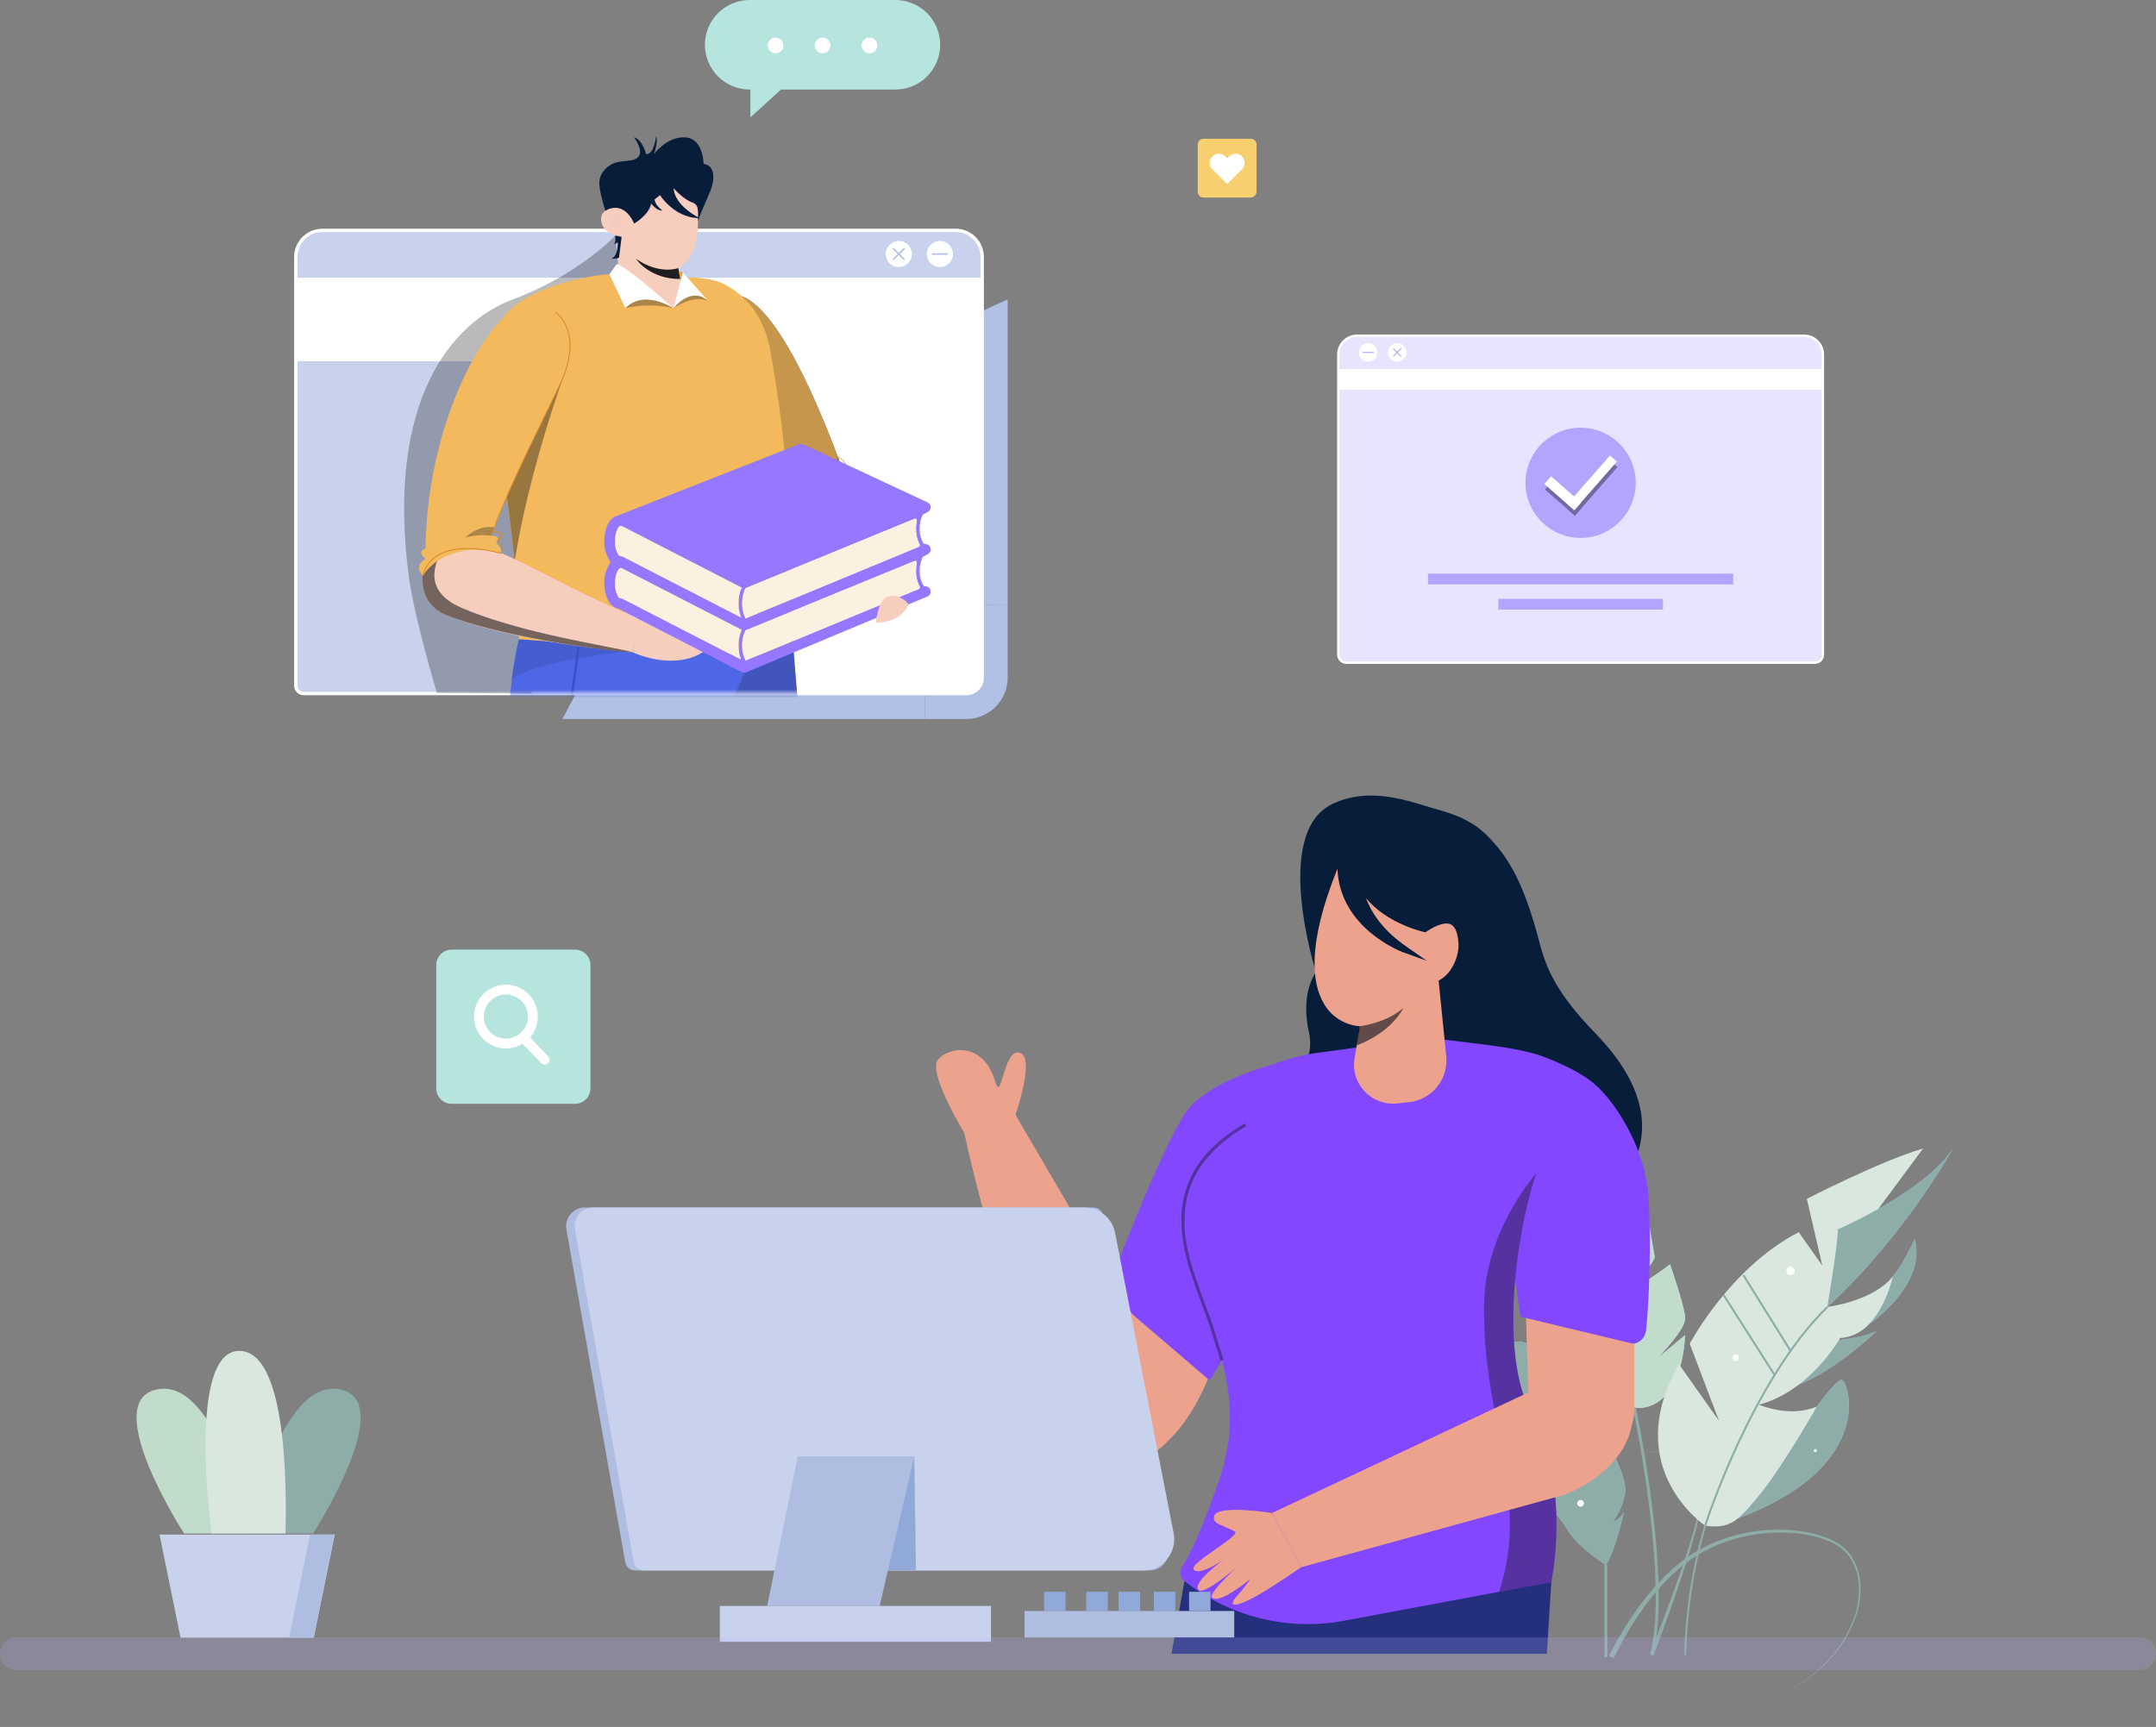 <svg width="508" height="407" viewBox="0 0 508 407" fill="none" xmlns="http://www.w3.org/2000/svg">
<rect x="0" y="0" width="508" height="407" fill="#808080" stroke="none"/>
<path d="M365.521 372.85L364.471 389.748H276.035L279.347 371.148L365.521 372.85Z" fill="#24307D"/>
<path d="M390.663 319.96L397.076 314.621C395.837 333.915 385.102 331.76 385.102 331.76C381.158 311.98 368.999 292.815 365.272 286.946C361.544 281.077 351.094 269.466 343.213 261.875C335.331 254.283 331.955 247.482 331.955 247.482C336.726 252.339 348.86 255.098 348.86 255.098C348.86 257.277 351.039 265.146 351.039 265.146C351.039 262.134 352.711 256.438 352.711 256.438C355.81 256.857 359.303 258.931 359.303 258.931L356.956 272.17L363.159 260.999C370.189 263.48 381.217 269.547 380.669 274.651C380.139 279.589 372.485 288.742 372.01 289.31L386.601 277.41L389.909 296.296C388.255 300.845 378.738 305.184 378.738 305.184C383.562 305.937 393.488 297.948 393.488 297.948C393.488 297.948 397.074 308.15 397.074 310.767C397.076 313.315 391.039 319.573 390.663 319.96Z" fill="#ABD2F4"/>
<path d="M390.663 319.96L397.076 314.621C395.837 333.915 385.102 331.76 385.102 331.76C381.158 311.98 368.999 292.815 365.272 286.946C361.544 281.077 351.094 269.466 343.213 261.875C335.331 254.283 331.955 247.482 331.955 247.482C336.726 252.339 348.86 255.098 348.86 255.098C348.86 257.277 351.039 265.146 351.039 265.146C351.039 262.134 352.711 256.438 352.711 256.438C355.81 256.857 359.303 258.931 359.303 258.931L356.956 272.17L363.159 260.999C370.189 263.48 381.217 269.547 380.669 274.651C380.139 279.589 372.485 288.742 372.01 289.31L386.601 277.41L389.909 296.296C388.255 300.845 378.738 305.184 378.738 305.184C383.562 305.937 393.488 297.948 393.488 297.948C393.488 297.948 397.074 308.15 397.074 310.767C397.076 313.315 391.039 319.573 390.663 319.96Z" fill="#C2DCCC"/>
<path d="M385.102 331.762C378.683 332.195 374.893 320.307 373.889 316.79C372.884 313.272 370.291 309.006 364.933 304.489C359.576 299.971 355.225 292.434 355.225 292.434C359.829 295.613 366.019 294.36 366.019 294.36C354.385 288.67 353.466 282.306 353.466 282.306C346.27 278.375 338.233 260.291 338.233 260.291C334.296 255.858 331.957 247.484 331.957 247.484C331.957 247.484 335.339 254.286 343.214 261.877C351.089 269.468 361.551 281.072 365.273 286.948C368.995 292.824 381.158 311.982 385.102 331.762Z" fill="#ABD2F4"/>
<path d="M385.102 331.762C378.683 332.195 374.893 320.307 373.889 316.79C372.884 313.272 370.291 309.006 364.933 304.489C359.576 299.971 355.225 292.434 355.225 292.434C359.829 295.613 366.019 294.36 366.019 294.36C354.385 288.67 353.466 282.306 353.466 282.306C346.27 278.375 338.233 260.291 338.233 260.291C334.296 255.858 331.957 247.484 331.957 247.484C331.957 247.484 335.339 254.286 343.214 261.877C351.089 269.468 361.551 281.072 365.273 286.948C368.995 292.824 381.158 311.982 385.102 331.762Z" fill="#8EACA8"/>
<path d="M365.273 286.945L375.599 267.447" stroke="#8EACA8" stroke-width="0.473" stroke-miterlimit="10"/>
<path d="M362.578 283.248L372.19 265.098" stroke="#8EACA8" stroke-width="0.473" stroke-miterlimit="10"/>
<path d="M379.116 390.303C381.214 386.019 383.703 381.938 386.553 378.112C387.976 376.199 389.504 374.368 391.131 372.625C392.769 370.885 394.547 369.281 396.447 367.829C398.349 366.373 400.404 365.127 402.575 364.113C403.673 363.643 404.755 363.129 405.895 362.766C406.461 362.579 407.013 362.345 407.59 362.197L409.315 361.718C413.949 360.544 418.758 360.217 423.509 360.751C425.884 361.018 428.216 361.585 430.449 362.439L431.281 362.775L432.083 363.186C432.344 363.331 432.625 363.447 432.875 363.616L433.628 364.119C434.621 364.814 435.48 365.682 436.165 366.681C437.493 368.699 438.251 371.038 438.359 373.451C438.479 375.839 438.166 378.228 437.434 380.504C435.935 385.031 433.33 389.114 429.856 392.382C426.413 395.641 422.449 398.301 418.129 400.255C422.419 398.259 426.347 395.561 429.749 392.272C433.159 388.995 435.699 384.919 437.139 380.414C437.834 378.171 438.117 375.821 437.973 373.478C437.845 371.143 437.09 368.886 435.786 366.946C435.122 366 434.293 365.181 433.339 364.529L432.613 364.055C432.373 363.895 432.099 363.786 431.844 363.648L431.062 363.257L430.247 362.94C428.052 362.128 425.763 361.598 423.435 361.362C418.763 360.888 414.045 361.261 409.505 362.463L407.82 362.95C407.255 363.101 406.717 363.337 406.164 363.526C405.053 363.893 404.002 364.408 402.933 364.878C400.829 365.887 398.839 367.122 397.001 368.56C395.159 369.999 393.438 371.587 391.854 373.306C390.274 375.036 388.791 376.854 387.414 378.75C384.653 382.54 382.249 386.577 380.231 390.81L379.116 390.303Z" fill="#8EACA8"/>
<path d="M388.722 389.839C390.626 385.047 392.461 380.225 394.226 375.374C395.979 370.523 397.681 365.647 399.085 360.69C399.419 359.448 399.766 358.205 400.011 356.946C400.295 355.697 400.458 354.423 400.497 353.142C400.659 350.577 400.091 348.017 398.859 345.761C398.214 344.655 397.307 343.724 396.218 343.051C395.109 342.4 393.862 342.025 392.579 341.956C389.992 341.904 387.43 342.465 385.102 343.593C387.423 342.426 389.988 341.825 392.586 341.84C393.893 341.892 395.169 342.256 396.306 342.901C397.434 343.575 398.378 344.515 399.057 345.639C400.35 347.924 400.97 350.528 400.844 353.15C400.824 354.452 400.678 355.75 400.408 357.024C400.18 358.304 399.849 359.555 399.531 360.81C398.193 365.811 396.563 370.72 394.88 375.604C393.197 380.489 391.421 385.342 389.584 390.176L388.722 389.839Z" fill="#8EACA8"/>
<path d="M385.102 331.764C385.102 331.764 393.71 372.276 389.153 390.009" stroke="#8EACA8" stroke-width="0.702" stroke-miterlimit="10"/>
<path d="M378.377 390.555V368.789" stroke="#8EACA8" stroke-width="0.702" stroke-miterlimit="10"/>
<path d="M331.955 312.879C331.955 312.879 348.715 317.545 356.417 316.345C364.118 315.146 362.241 323.842 362.241 323.842C362.241 323.842 375.5 329.257 375.5 334.555C375.5 339.853 371.53 344.8 371.53 344.8C371.53 344.8 374.665 344.172 378.078 338.53C378.078 338.53 383.554 347.959 382.902 351.874C382.478 354.286 381.515 356.571 380.085 358.56C381.169 358.184 382.075 357.42 382.628 356.415C382.628 356.415 380.287 366.443 378.376 368.79C378.376 368.79 371.72 364.7 369.226 360.337C366.731 355.975 355.999 345.764 351.558 337.619C347.118 329.475 336.292 315.288 331.955 312.879Z" fill="#ABD2F4"/>
<path d="M331.955 312.879C331.955 312.879 348.715 317.545 356.417 316.345C364.118 315.146 362.241 323.842 362.241 323.842C362.241 323.842 375.5 329.257 375.5 334.555C375.5 339.853 371.53 344.8 371.53 344.8C371.53 344.8 374.665 344.172 378.078 338.53C378.078 338.53 383.554 347.959 382.902 351.874C382.478 354.286 381.515 356.571 380.085 358.56C381.169 358.184 382.075 357.42 382.628 356.415C382.628 356.415 380.287 366.443 378.376 368.79C378.376 368.79 371.72 364.7 369.226 360.337C366.731 355.975 355.999 345.764 351.558 337.619C347.118 329.475 336.292 315.288 331.955 312.879Z" fill="#8EACA8"/>
<path d="M423.867 326.292C423.867 326.292 427.494 321.645 428.137 316.371C428.137 316.371 438.814 315.6 442.159 313.67C442.159 313.67 432.975 322.706 423.867 326.292Z" fill="#ABD2F4"/>
<path d="M423.867 326.292C423.867 326.292 427.494 321.645 428.137 316.371C428.137 316.371 438.814 315.6 442.159 313.67C442.159 313.67 432.975 322.706 423.867 326.292Z" fill="#8EACA8"/>
<path d="M440.372 312.091C444.606 307.783 446.044 300.74 446.044 300.74C448 298.704 451.161 292.057 451.161 292.057C453.914 302.682 441.102 311.597 440.372 312.091Z" fill="#ABD2F4"/>
<path d="M440.372 312.092C440.363 312.101 440.353 312.11 440.341 312.117" stroke="#7F51A8" stroke-width="0.189" stroke-miterlimit="10"/>
<path d="M401.779 359.572C398.889 369.468 397.308 379.7 397.075 390.007" stroke="#8EACA8" stroke-width="0.473" stroke-miterlimit="10"/>
<path d="M446.044 300.741C446.044 300.741 444.606 307.782 440.372 312.092C438.612 314.004 436.185 315.168 433.592 315.344C433.592 315.344 426.563 327.861 414.441 331.052C414.441 331.052 421.767 334.247 428.155 331.453C428.155 331.453 420.434 345.038 415.107 351.697C412.855 354.512 411.201 356.499 409.583 357.796C407.374 359.567 405.238 360.048 401.782 359.573C401.782 359.573 381.6 346.093 395.585 321.492L405.038 334.856L398.14 316.699C398.14 316.699 407.528 298.825 423.815 290.394L429.37 298.251L425.729 282.54C425.729 282.54 442.788 273.726 453.133 270.658L442.597 284.866C442.597 284.866 432.109 303.984 430.578 308.009C430.581 308.009 441.446 306.685 446.044 300.741Z" fill="#D9E7DE"/>
<path d="M409.58 357.796C411.197 356.5 412.852 354.512 415.104 351.698C420.431 345.038 428.151 331.453 428.151 331.453C428.151 331.453 432.274 325.547 433.836 325.202C435.398 324.856 442.862 345.322 409.58 357.796Z" fill="#ABD2F4"/>
<path d="M401.779 359.572C401.779 359.572 412.593 325.587 430.581 308.008" stroke="#8EACA8" stroke-width="0.473" stroke-miterlimit="10"/>
<path d="M418.132 324.061L406.116 305.186" stroke="#8EACA8" stroke-width="0.473" stroke-miterlimit="10"/>
<path d="M421.891 318.37L410.793 300.521" stroke="#8EACA8" stroke-width="0.473" stroke-miterlimit="10"/>
<path d="M430.581 308.008C430.581 308.008 433.254 292.057 433.013 289.741C433.013 289.741 453.353 281.035 460.169 270.658C460.169 270.658 448.719 291.413 430.581 308.008Z" fill="#ABD2F4"/>
<path d="M440.372 312.091C444.606 307.783 446.044 300.74 446.044 300.74C448 298.704 451.161 292.057 451.161 292.057C453.914 302.682 441.102 311.597 440.372 312.091Z" fill="#8EACA8"/>
<path d="M409.58 357.796C411.197 356.5 412.852 354.512 415.104 351.698C420.431 345.038 428.151 331.453 428.151 331.453C428.151 331.453 432.274 325.547 433.836 325.202C435.398 324.856 442.862 345.322 409.58 357.796Z" fill="#8EACA8"/>
<path d="M430.581 308.008C430.581 308.008 433.254 292.057 433.013 289.741C433.013 289.741 453.353 281.035 460.169 270.658C460.169 270.658 448.719 291.413 430.581 308.008Z" fill="#8EACA8"/>
<path d="M363.459 274.205C364.309 274.205 364.998 273.516 364.998 272.666C364.998 271.816 364.309 271.127 363.459 271.127C362.608 271.127 361.919 271.816 361.919 272.666C361.919 273.516 362.608 274.205 363.459 274.205Z" fill="white"/>
<path d="M378.377 293.293C379.057 293.293 379.609 292.742 379.609 292.062C379.609 291.381 379.057 290.83 378.377 290.83C377.697 290.83 377.146 291.381 377.146 292.062C377.146 292.742 377.697 293.293 378.377 293.293Z" fill="white"/>
<path d="M421.891 300.523C422.435 300.523 422.876 300.082 422.876 299.538C422.876 298.994 422.435 298.553 421.891 298.553C421.347 298.553 420.906 298.994 420.906 299.538C420.906 300.082 421.347 300.523 421.891 300.523Z" fill="white"/>
<path d="M369.451 338.138C369.995 338.138 370.436 337.697 370.436 337.153C370.436 336.609 369.995 336.168 369.451 336.168C368.907 336.168 368.466 336.609 368.466 337.153C368.466 337.697 368.907 338.138 369.451 338.138Z" fill="white"/>
<path d="M372.425 355.076C372.86 355.076 373.213 354.723 373.213 354.288C373.213 353.853 372.86 353.5 372.425 353.5C371.99 353.5 371.637 353.853 371.637 354.288C371.637 354.723 371.99 355.076 372.425 355.076Z" fill="white"/>
<path d="M408.945 320.772C409.38 320.772 409.733 320.419 409.733 319.983C409.733 319.548 409.38 319.195 408.945 319.195C408.51 319.195 408.157 319.548 408.157 319.983C408.157 320.419 408.51 320.772 408.945 320.772Z" fill="white"/>
<path d="M427.734 342.229C427.929 342.229 428.088 342.07 428.088 341.874C428.088 341.678 427.929 341.52 427.734 341.52C427.538 341.52 427.379 341.678 427.379 341.874C427.379 342.07 427.538 342.229 427.734 342.229Z" fill="white"/>
<path d="M239.262 262.755C239.262 262.755 244.198 248.674 240.068 248.066C236.311 247.513 236.033 260.084 234.498 254.924C231.633 245.297 223.495 246.74 221.003 249.728C218.497 252.732 227.232 267.038 227.232 267.038L239.262 262.755Z" fill="#EDA28E"/>
<path d="M375.766 243.373C366.859 234.184 364.35 228.308 362.793 222.327C359.029 207.893 355.385 201.957 350.419 196.938C346.536 193.012 341.879 191.683 338.089 190.605C332.157 188.917 322.893 185.148 313.85 189.529C299.631 196.419 310.078 229.12 310.078 229.12C310.078 229.12 306.31 233.806 308.399 243.202C310.489 252.598 301.208 255.743 301.208 255.743C280.166 268.72 305.823 288.385 305.823 288.385C350.675 311.394 376.023 285.035 376.023 285.035C396.603 267.835 383.016 250.852 375.766 243.373Z" fill="#081D39"/>
<path d="M259.662 314.305L263.007 306.475L289.144 311.719C288 316.265 286.495 320.712 284.646 325.018C281.945 331.268 278.009 338.067 272.781 341.403L259.662 314.305Z" fill="#EDA28E"/>
<path d="M302.815 249.883L325.167 278.983L290.24 316.878L284.98 325.302L262.703 306.212C262.154 305.742 261.76 305.117 261.573 304.419C261.386 303.721 261.414 302.982 261.654 302.301C264.616 293.928 275.694 266.287 280.221 261.087C284.623 256.029 293.479 252.771 298.156 251.38L302.815 249.883Z" fill="#8247FF"/>
<path d="M227.177 266.916L239.208 262.633L270.184 315.601C281.048 332.128 275.617 339.155 275.617 339.155C265.804 350.2 253.66 341.701 253.66 341.701C246.936 336.752 233.851 297.316 227.177 266.916Z" fill="#EDA28E"/>
<path d="M365.518 372.844L353.234 375.141L316.69 381.964C310.092 383.197 303.305 382.99 296.794 381.357C290.284 379.723 284.203 376.702 278.969 372.5C278.694 372.283 278.473 372.007 278.32 371.693C278.168 371.378 278.088 371.034 278.088 370.684C278.086 370.238 278.215 369.801 278.461 369.429C279.983 367.082 282.894 361.525 287.247 348.828C292.12 334.648 289.13 323.032 285.298 312.137C284.296 309.306 283.241 306.515 282.253 303.752C281.719 302.256 281.198 300.774 280.731 299.278C275.978 284.418 279.542 273.229 293.482 265.084C307.409 256.939 302.815 249.889 302.815 249.889C302.815 249.889 303.416 249.663 304.551 249.342C306.151 248.898 307.773 248.541 309.412 248.274L318.905 246.965L340.375 245.029C349.031 246.134 356.803 246.776 362.806 248.714C362.806 248.714 366.117 266.419 362.553 275.018C362.366 275.458 362.179 275.966 361.979 276.54C361.979 276.544 361.977 276.547 361.975 276.55C361.972 276.552 361.969 276.554 361.965 276.554C361.631 277.515 361.285 278.65 360.91 279.931C359.613 284.613 358.61 289.371 357.906 294.178C355.916 307.277 355.503 323.486 361.07 333.714C361.983 335.395 362.772 337.139 363.434 338.934C369.364 354.846 365.518 372.844 365.518 372.844Z" fill="#8247FF"/>
<g style="mix-blend-mode:overlay" opacity="0.4">
<path d="M287.583 320.684L284.946 312.241C284.405 310.708 283.843 309.177 283.285 307.656C282.82 306.389 282.357 305.129 281.909 303.87C281.316 302.215 280.816 300.747 280.38 299.382C275.411 283.823 279.514 272.826 293.295 264.771L293.662 265.399C280.226 273.253 276.225 283.979 281.072 299.16C281.507 300.518 282.004 301.978 282.593 303.625C283.042 304.882 283.506 306.14 283.969 307.407C284.528 308.931 285.09 310.465 285.636 312.014L288.278 320.469L287.583 320.684Z" fill="#111111"/>
</g>
<path d="M362.806 248.713C362.806 248.713 371.589 251.684 376.185 255.904C381.009 260.331 386.606 269.683 388.03 278.66C389.162 285.793 388.799 304.873 387.85 313.556C387.794 314.064 387.63 314.555 387.368 314.995C387.107 315.435 386.754 315.813 386.334 316.105C385.914 316.397 385.436 316.596 384.933 316.688C384.43 316.779 383.913 316.762 383.417 316.637L358.211 310.298L354.007 278.98L362.806 248.713Z" fill="#8247FF"/>
<path d="M315.125 204.744C307.803 222.833 309.235 231.942 311.891 236.448C312.686 237.866 313.796 239.084 315.135 240.007C316.473 240.93 318.006 241.535 319.614 241.774L320.4 241.839L320.334 242.622L319.167 249.309C318.921 250.716 319.006 252.161 319.415 253.529C319.823 254.898 320.544 256.153 321.521 257.195C322.497 258.237 323.703 259.038 325.042 259.534C326.381 260.03 327.817 260.209 329.237 260.055L331.986 259.757C334.583 259.475 336.964 258.178 338.609 256.148C340.254 254.119 341.03 251.521 340.768 248.922L338.971 231.099L339.409 230.848C342.172 229.264 343.834 225.186 343.652 222.37C343.593 221.448 343.413 218.643 341.855 217.867C340.662 217.273 338.68 217.85 336.123 219.534L335.844 219.718L335.518 219.645C335.082 219.547 326.686 217.596 321.863 211.649C323.449 215.951 326.61 219.766 331.31 223.041L336.18 226.431L330.596 224.422C330.428 224.37 315.658 218.877 315.125 204.744Z" fill="#EDA28E"/>
<g style="mix-blend-mode:overlay" opacity="0.6">
<path d="M320.4 241.844C320.4 241.844 326.494 241.192 330.658 237.547C330.658 237.547 328.263 243.046 319.676 246.386L320.4 241.844Z" fill="#050F1B"/>
</g>
<path fill-rule="evenodd" clip-rule="evenodd" d="M299.71 356.58C299.71 356.58 286.721 354.466 286.068 357.337C285.688 359.012 287.39 359.209 290.907 360.878C292.872 361.81 279.588 368.582 281.345 370.008C283.04 371.384 288.553 367.38 288.553 367.38C288.553 367.38 280.713 373.001 282.406 374.714C283.695 376.018 291.207 369.512 291.207 369.512C291.207 369.512 284.753 375.505 285.535 376.442C287.141 378.36 294.638 372.127 294.638 372.127C293.618 373.577 292.513 374.964 291.327 376.281C288.393 379.742 293.213 378.028 298.284 374.82C303.356 371.613 306.625 369.344 306.625 369.344L299.71 356.58Z" fill="#EDA28E"/>
<g style="mix-blend-mode:overlay" opacity="0.4">
<path d="M365.518 372.846L353.234 375.142C355.444 368.376 356.221 361.223 355.515 354.139C353.339 333.978 349.601 325.806 349.667 307.915C349.732 290.423 361.43 277.151 361.964 276.551C361.63 277.512 361.284 278.647 360.91 279.928C359.613 284.61 358.609 289.369 357.905 294.175C355.916 307.274 355.502 323.483 361.07 333.711C361.982 335.392 362.772 337.137 363.433 338.931C369.363 354.847 365.518 372.846 365.518 372.846Z" fill="#111111"/>
</g>
<path d="M368.745 352.24C368.745 352.24 382.211 347.45 384.452 336.016C384.782 334.914 385.004 333.784 385.115 332.639V316.761L359.559 310.633L360.114 328.133L368.745 352.24Z" fill="#EDA28E"/>
<path d="M360.142 328.148L299.709 356.58L306.619 369.346L368.742 352.241L360.142 328.148Z" fill="#EDA28E"/>
<path d="M270.896 370.114H149.604C149.061 370.114 148.536 369.922 148.12 369.574C147.705 369.225 147.425 368.741 147.33 368.207L133.455 289.74C133.343 289.108 133.371 288.459 133.537 287.839C133.703 287.219 134.003 286.643 134.416 286.151C134.828 285.659 135.343 285.264 135.925 284.992C136.506 284.721 137.141 284.58 137.782 284.58H257.656C258.192 284.58 258.711 284.766 259.124 285.107C259.538 285.448 259.82 285.921 259.923 286.447L275.21 364.878C275.334 365.514 275.316 366.17 275.157 366.799C274.997 367.428 274.701 368.013 274.289 368.513C273.876 369.014 273.358 369.417 272.772 369.693C272.185 369.97 271.545 370.114 270.896 370.114Z" fill="#AFBDE0"/>
<path d="M267.476 370.114H151.617C151.075 370.114 150.549 369.922 150.133 369.574C149.718 369.225 149.438 368.741 149.344 368.207L135.468 289.74C135.357 289.108 135.385 288.459 135.55 287.839C135.716 287.219 136.016 286.643 136.428 286.151C136.841 285.659 137.356 285.263 137.938 284.992C138.52 284.721 139.154 284.58 139.796 284.58H255.512C257.219 284.58 258.874 285.174 260.191 286.26C261.509 287.345 262.408 288.856 262.735 290.531L276.538 361.346C276.746 362.412 276.715 363.511 276.448 364.563C276.182 365.616 275.685 366.596 274.994 367.434C274.304 368.272 273.437 368.947 272.454 369.41C271.472 369.873 270.4 370.114 269.315 370.114H267.476Z" fill="#C9D2EC"/>
<path d="M215.414 343.225H187.993L180.761 378.48H207.279L215.414 343.225Z" fill="#AFBDE0"/>
<path d="M169.611 386.918H233.494V378.481H169.611V386.918Z" fill="#C9D2EC"/>
<path d="M215.414 343.225L215.801 370.114H209.209L215.414 343.225Z" fill="#AFBDE0"/>
<path d="M215.414 343.225L215.801 370.114H209.209L215.414 343.225Z" fill="#91A9D8"/>
<path d="M504.156 385.904H3.844C1.721 385.904 0 387.625 0 389.748C0 391.871 1.721 393.592 3.844 393.592H504.156C506.279 393.592 508 391.871 508 389.748C508 387.625 506.279 385.904 504.156 385.904Z" fill="#BDB0FF" fill-opacity="0.2"/>
<path d="M290.813 379.67H241.4V385.904H290.813V379.67Z" fill="#AFBDE0"/>
<path d="M268.635 375.146H263.578V379.673H268.635V375.146Z" fill="#91A9D8"/>
<path d="M276.931 375.146H271.875V379.673H276.931V375.146Z" fill="#91A9D8"/>
<path d="M285.228 375.146H280.171V379.673H285.228V375.146Z" fill="#91A9D8"/>
<path d="M261.019 375.146H255.962V379.673H261.019V375.146Z" fill="#91A9D8"/>
<path d="M251.065 375.146H246.008V379.673H251.065V375.146Z" fill="#91A9D8"/>
<path d="M43.368 361.392C43.368 361.392 23.465 330.6 36.733 327.505C50.001 324.41 57.464 355.203 58.572 361.392H43.368Z" fill="#C2DCCC"/>
<path d="M73.774 361.392C73.774 361.392 93.676 330.6 80.408 327.505C67.14 324.41 59.677 355.203 58.569 361.392H73.774Z" fill="#8EACA8"/>
<path d="M49.873 361.391C49.873 361.391 43.901 318.369 56.366 318.369C68.831 318.369 67.274 358.037 67.274 361.391H49.873Z" fill="#D9E7DE"/>
<path d="M73.931 385.962H42.538L37.584 361.65H78.88L73.931 385.962Z" fill="#C9D2EC"/>
<path d="M68.125 385.962H73.927L78.798 361.65H73.075L68.125 385.962Z" fill="#AFBDE0"/>
<path d="M217.957 159.341V169.453H227.678C230.265 169.449 232.745 168.42 234.575 166.591C236.404 164.761 237.434 162.281 237.438 159.694V142.473H234.825C232.61 142.473 230.416 142.909 228.37 143.757C226.323 144.604 224.464 145.847 222.897 147.413C221.331 148.98 220.088 150.839 219.24 152.886C218.393 154.932 217.957 157.126 217.957 159.341Z" fill="#B1C0E5"/>
<path d="M217.957 169.452V159.34C217.957 157.125 218.393 154.931 219.24 152.885C220.088 150.838 221.331 148.978 222.897 147.412C224.464 145.846 226.323 144.603 228.37 143.755C230.416 142.908 232.61 142.471 234.825 142.472H237.438V70.547C192.236 90.628 155.226 125.514 132.512 169.452H217.957Z" fill="#B1C0E5"/>
<path d="M69.695 60.57V161.581C69.695 162.077 69.892 162.553 70.243 162.904C70.594 163.255 71.07 163.452 71.566 163.452H227.676C228.671 163.452 229.626 163.057 230.33 162.353C231.034 161.649 231.429 160.694 231.429 159.699V60.57C231.429 58.905 230.768 57.308 229.59 56.13C228.412 54.953 226.815 54.291 225.15 54.291H75.974C75.149 54.291 74.333 54.453 73.571 54.769C72.809 55.085 72.117 55.547 71.534 56.13C70.951 56.713 70.489 57.406 70.173 58.167C69.858 58.929 69.695 59.746 69.695 60.57Z" fill="white"/>
<path d="M136.187 163.451H71.566C71.07 163.451 70.594 163.254 70.243 162.903C69.892 162.552 69.695 162.076 69.695 161.58L69.695 85.138L136.187 85.138V163.451Z" fill="#C9D2EC"/>
<path d="M69.695 60.57V65.44H231.429V60.57C231.429 59.746 231.267 58.929 230.951 58.167C230.636 57.405 230.173 56.713 229.59 56.13C229.007 55.547 228.315 55.084 227.553 54.769C226.791 54.453 225.975 54.291 225.15 54.291H75.974C74.309 54.292 72.713 54.954 71.535 56.131C70.358 57.309 69.696 58.905 69.695 60.57Z" fill="#C9D2EC"/>
<path d="M221.455 62.947C223.157 62.947 224.537 61.567 224.537 59.865C224.537 58.163 223.157 56.783 221.455 56.783C219.753 56.783 218.373 58.163 218.373 59.865C218.373 61.567 219.753 62.947 221.455 62.947Z" fill="white"/>
<path d="M208.696 59.867C208.696 60.589 208.951 61.288 209.417 61.84C209.529 61.984 209.659 62.113 209.803 62.225C210.356 62.691 211.056 62.946 211.779 62.946C212.502 62.946 213.202 62.691 213.755 62.225C213.896 62.111 214.023 61.982 214.135 61.84C214.604 61.288 214.862 60.588 214.862 59.864C214.862 59.139 214.604 58.439 214.135 57.888C214.023 57.745 213.895 57.616 213.755 57.502C213.202 57.036 212.502 56.781 211.779 56.781C211.056 56.781 210.356 57.036 209.803 57.502C209.661 57.616 209.531 57.745 209.417 57.888C208.951 58.442 208.696 59.143 208.696 59.867Z" fill="white"/>
<path d="M210.321 61.086C210.391 61.175 210.471 61.255 210.56 61.324L211.778 60.102L212.017 59.867L213.236 58.645C213.167 58.557 213.088 58.477 213.001 58.406L211.778 59.629L211.541 59.867L210.321 61.086Z" fill="#AFBDE0"/>
<path d="M210.321 58.647L211.541 59.869L211.778 60.104L213.001 61.326C213.088 61.255 213.166 61.176 213.236 61.088L211.778 59.631L210.56 58.408C210.472 58.479 210.392 58.559 210.321 58.647Z" fill="#AFBDE0"/>
<path d="M219.56 60.036H221.287H221.621H223.35C223.363 59.925 223.363 59.812 223.35 59.701H221.29H219.564C219.55 59.812 219.549 59.924 219.56 60.036Z" fill="#AFBDE0"/>
<path d="M69.695 60.57V161.581C69.695 162.077 69.892 162.553 70.243 162.904C70.594 163.255 71.07 163.452 71.566 163.452H227.676C228.671 163.452 229.626 163.057 230.33 162.353C231.034 161.649 231.429 160.694 231.429 159.699V60.57C231.429 58.905 230.768 57.308 229.59 56.13C228.412 54.953 226.815 54.291 225.15 54.291H75.974C75.149 54.291 74.333 54.453 73.571 54.769C72.809 55.085 72.117 55.547 71.534 56.13C70.951 56.713 70.489 57.406 70.173 58.167C69.858 58.929 69.695 59.746 69.695 60.57Z" stroke="white" stroke-width="0.791" stroke-miterlimit="10"/>
<g style="mix-blend-mode:overlay" opacity="0.3">
<path d="M125.168 163.449C125.168 163.449 135.918 129.861 141.726 117.308C150.559 98.225 144.921 55.582 144.921 55.582C144.921 55.582 136.185 64.854 120.869 70.548C106.484 75.894 90.905 94.378 96.314 135.783C97.571 145.407 102.941 163.295 102.941 163.295L125.168 163.449Z" fill="#161616"/>
</g>
<path d="M176.642 0H210.977C212.363 -2.64502e-09 213.735 0.273 215.015 0.803C216.295 1.333 217.458 2.111 218.437 3.09C219.417 4.07 220.194 5.233 220.724 6.513C221.255 7.793 221.527 9.165 221.527 10.551C221.527 13.349 220.416 16.032 218.437 18.011C216.459 19.99 213.775 21.101 210.977 21.101H184.022L176.803 27.672V21.101H176.642C175.256 21.101 173.884 20.828 172.604 20.298C171.324 19.768 170.161 18.991 169.181 18.011C168.201 17.032 167.424 15.868 166.894 14.588C166.364 13.308 166.091 11.936 166.091 10.551C166.091 9.165 166.364 7.793 166.894 6.513C167.424 5.233 168.201 4.07 169.181 3.09C170.161 2.111 171.324 1.333 172.604 0.803C173.884 0.273 175.256 0 176.642 0Z" fill="#B6E4DF"/>
<path d="M204.877 12.557C205.9 12.557 206.729 11.728 206.729 10.704C206.729 9.681 205.9 8.852 204.877 8.852C203.853 8.852 203.024 9.681 203.024 10.704C203.024 11.728 203.853 12.557 204.877 12.557Z" fill="white"/>
<path d="M193.81 12.557C194.833 12.557 195.662 11.728 195.662 10.704C195.662 9.681 194.833 8.852 193.81 8.852C192.786 8.852 191.957 9.681 191.957 10.704C191.957 11.728 192.786 12.557 193.81 12.557Z" fill="white"/>
<path d="M182.742 12.557C183.766 12.557 184.595 11.728 184.595 10.704C184.595 9.681 183.766 8.852 182.742 8.852C181.719 8.852 180.89 9.681 180.89 10.704C180.89 11.728 181.719 12.557 182.742 12.557Z" fill="white"/>
<mask id="mask0_145_17167" style="mask-type:luminance" maskUnits="userSpaceOnUse" x="69" y="17" width="163" height="147">
<path d="M69.695 23.319V161.585C69.695 162.081 69.892 162.557 70.243 162.908C70.594 163.258 71.07 163.456 71.566 163.456H227.676C228.671 163.456 229.626 163.06 230.33 162.356C231.034 161.653 231.429 160.698 231.429 159.702V23.32C231.429 21.655 230.768 20.058 229.59 18.88C228.412 17.703 226.815 17.041 225.15 17.041H75.974C75.15 17.041 74.334 17.203 73.572 17.519C72.81 17.834 72.118 18.297 71.534 18.88C70.951 19.462 70.489 20.155 70.173 20.916C69.858 21.678 69.695 22.494 69.695 23.319Z" fill="white"/>
</mask>
<g mask="url(#mask0_145_17167)">
<mask id="mask1_145_17167" style="mask-type:luminance" maskUnits="userSpaceOnUse" x="96" y="27" width="163" height="164">
<path d="M258.633 27.719H96.315V190.037H258.633V27.719Z" fill="white"/>
</mask>
<g mask="url(#mask1_145_17167)">
<path fill-rule="evenodd" clip-rule="evenodd" d="M198.569 110.822C195.408 102.216 184.805 73.727 174.868 69.844L164.241 83.235C166.035 94.454 178.702 137.167 194.899 130.689C193.342 125.364 194.849 119.043 197.273 115.939C198.229 118.21 199.555 119.677 201.016 116.359C202.716 112.494 200.603 111.217 198.569 110.822Z" fill="#663A87"/>
<path fill-rule="evenodd" clip-rule="evenodd" d="M198.569 110.822C195.408 102.216 184.805 73.727 174.868 69.844L164.241 83.235C166.035 94.454 178.702 137.167 194.899 130.689C193.342 125.364 194.849 119.043 197.273 115.939C198.229 118.21 199.555 119.677 201.016 116.359C202.716 112.494 200.603 111.217 198.569 110.822Z" fill="#5E9BA1"/>
<path fill-rule="evenodd" clip-rule="evenodd" d="M198.569 110.822C195.408 102.216 184.805 73.727 174.868 69.844L164.241 83.235C166.035 94.454 178.702 137.167 194.899 130.689C193.342 125.364 194.849 119.043 197.273 115.939C198.229 118.21 199.555 119.677 201.016 116.359C202.716 112.494 200.603 111.217 198.569 110.822Z" fill="#F4B85D"/>
<g style="mix-blend-mode:overlay" opacity="0.2">
<path fill-rule="evenodd" clip-rule="evenodd" d="M198.569 110.822C195.408 102.216 184.805 73.727 174.868 69.844L164.241 83.235C166.035 94.454 178.702 137.167 194.899 130.689C193.342 125.364 194.849 119.043 197.273 115.939C198.229 118.21 199.555 119.677 201.016 116.359C202.716 112.494 200.603 111.217 198.569 110.822Z" fill="#111111"/>
</g>
<path fill-rule="evenodd" clip-rule="evenodd" d="M185.646 111.644C185.658 111.628 189.53 105.831 196.664 107.472C198.417 107.876 199.455 109.346 199.878 111.326C200.184 112.979 200.177 114.674 199.856 116.323C199.527 118.177 198.926 119.973 198.073 121.651C196.254 125.208 193.309 128.01 189.635 127.946V128.087C193.371 128.152 196.36 125.316 198.201 121.716C199.06 120.025 199.666 118.216 199.997 116.347C200.321 114.68 200.329 112.967 200.019 111.297C199.584 109.264 198.513 107.753 196.697 107.334C189.471 105.67 185.545 111.545 185.534 111.562L185.646 111.644Z" fill="#D8892B"/>
<g style="mix-blend-mode:overlay" opacity="0.3">
<path fill-rule="evenodd" clip-rule="evenodd" d="M198.569 110.821C197.456 111.136 196.404 111.634 195.455 112.295L197.427 107.742L198.569 110.821Z" fill="#050F1B"/>
</g>
<path d="M129.549 143.074C139.958 166.681 163.237 224.229 166.214 250.136C167.962 265.355 189.347 306.296 189.347 306.296C199.874 306.677 203.398 300.468 203.502 300.279C203.502 300.279 196.787 248.242 193.306 219.571C189.825 190.901 186.787 150.645 186.787 150.645L129.549 143.074Z" fill="#4E67E7"/>
<g style="mix-blend-mode:overlay" opacity="0.2">
<path d="M129.549 143.074C139.958 166.681 163.237 224.229 166.214 250.136C167.962 265.355 189.347 306.296 189.347 306.296C199.874 306.677 203.398 300.468 203.502 300.279C203.502 300.279 196.787 248.242 193.306 219.571C189.825 190.901 186.787 150.645 186.787 150.645L129.549 143.074Z" fill="#111111"/>
</g>
<path d="M131.875 251.264L101.468 294.955C101.079 295.513 100.502 295.912 99.843 296.077C99.184 296.242 98.487 296.162 97.882 295.853L86.974 290.287C86.974 290.287 103.56 238.161 114.815 219.257C118.483 213.096 117.828 205.997 117.828 205.997C118.664 187.121 119.464 160.977 122.261 150.641H178.638C178.638 150.641 149.823 220.535 143.473 232.613C143.473 232.613 140.682 238.409 131.875 251.264Z" fill="#4E67E7"/>
<g style="mix-blend-mode:overlay" opacity="0.1">
<path d="M122.264 150.641H178.638C178.638 150.641 127.763 153.411 120.347 160.335L122.264 150.641Z" fill="black"/>
</g>
<path d="M101.029 293.09C101.029 293.09 94.983 290.78 92.673 288.853C92.673 288.853 110.771 239.179 119.049 225.51C127.328 211.84 134.296 169.372 136.396 151.701" stroke="#3A4FC8" stroke-width="0.519" stroke-miterlimit="10"/>
<path fill-rule="evenodd" clip-rule="evenodd" d="M160.22 65.409C160.22 65.409 166.977 64.931 170.904 67.111C175.276 69.487 179.931 73.914 181.504 82.621C185.749 106.121 186.592 125.761 186.785 150.642C186.785 150.642 186.389 154.325 178.168 154.325C177.605 154.325 176.864 154.3 175.943 154.26H175.812C174.764 154.221 173.51 154.17 172.092 154.094C171.682 154.068 171.261 154.055 170.826 154.028C162.975 153.594 151.058 152.762 140.996 152.033C140.88 152.021 140.778 152.021 140.676 152.008C139.205 151.906 137.774 151.803 136.393 151.701C136.214 151.689 136.048 151.676 135.881 151.662C128.03 151.076 122.289 150.64 122.289 150.64H122.264C122.264 124.812 115.5 104.815 116.971 79.409C117.354 72.694 125.41 68.847 132.506 66.761C134.308 66.24 136.06 65.828 137.595 65.508C139.426 65.112 141.279 64.822 143.144 64.639L160.218 65.405" fill="#F4B85D"/>
<path d="M144.922 55.589C144.922 55.589 145.145 57.166 144.73 57.545C144.894 57.521 145.051 57.461 145.191 57.37C145.33 57.279 145.448 57.16 145.536 57.019C145.536 57.019 145.778 60.348 144.022 60.984C145.254 61.024 146.465 60.663 147.473 59.955C149.319 58.745 147.25 55.082 147.25 55.082L144.922 55.589Z" fill="#081D39"/>
<path d="M160.474 66.82C160.71 68.889 158.706 72.625 158.706 72.625L145.342 64.646L146.519 55.522C149.208 55.007 151.984 55.2 154.575 56.085C156.387 56.707 156.959 59.991 159.179 59.651L160.474 66.82Z" fill="#F7CDBE"/>
<path fill-rule="evenodd" clip-rule="evenodd" d="M163.311 42.266C163.84 44.326 164.2 46.427 164.387 48.546C164.488 49.669 164.493 50.869 164.478 52.091C164.425 56.548 163.44 61.253 159.816 63.182C159.816 63.182 147.355 64.001 146.981 55.889C146.981 55.889 142.157 55.486 141.651 52.164C141.145 48.842 145.646 48.242 147.687 49.565C148.206 48.259 148.279 46.818 147.895 45.466C147.895 45.466 152.154 44.316 156.746 43.344C159.003 42.867 161.745 43.701 163.311 42.266Z" fill="#F7CDBE"/>
<g style="mix-blend-mode:overlay">
<path d="M159.816 63.183C159.816 63.183 155.439 64.866 149.851 60.996C149.851 60.996 153.007 65.797 160.282 65.75L159.816 63.183Z" fill="#1E1E1E"/>
</g>
<g style="mix-blend-mode:overlay" opacity="0.4">
<path fill-rule="evenodd" clip-rule="evenodd" d="M116.712 87.1C116.92 102.648 119.718 116.948 121.261 132.299C124.636 110.887 132.872 88.435 132.872 88.435L116.712 87.1Z" fill="#111111"/>
</g>
<g style="mix-blend-mode:multiply" opacity="0.3">
<path d="M143.148 51.65C143.148 51.65 143.386 50.383 144.55 50.795C144.281 51.318 144.104 51.884 144.028 52.467C144.005 52.727 144.047 52.988 144.152 53.226C144.256 53.465 144.419 53.673 144.626 53.832C144.832 53.99 145.076 54.094 145.333 54.133C145.591 54.173 145.854 54.146 146.099 54.056C147.199 53.711 146.575 51.815 146.285 51.27C145.685 50.142 143.369 49.585 143.148 51.65Z" fill="#F0C4C3"/>
</g>
<g style="mix-blend-mode:multiply">
<path d="M146.48 55.822C146.657 55.828 146.834 55.815 147.008 55.783C146.872 55.976 146.668 56.11 146.437 56.157L146.48 55.822Z" fill="#F0C4C3"/>
</g>
<g style="mix-blend-mode:multiply">
<path d="M149.437 52.687C149.437 52.687 152.937 50.876 153.592 48.93C154.328 49.388 155.178 49.629 156.044 49.625C156.044 49.625 153.958 48.612 154.001 47.43C154.002 47.087 154.136 46.758 154.375 46.513C154.614 46.267 154.938 46.123 155.281 46.112C155.501 46.07 158.974 51.914 164.467 51.401L160.367 49.399L157.935 44.336H158.706C158.706 44.336 160.45 46.637 161.945 47.358C163.441 48.079 164.333 48.484 164.476 51.211L165.128 47.657C165.128 47.657 160.851 40.116 155.517 41.414C150.182 42.711 149.437 52.687 149.437 52.687Z" fill="#F0C4C3"/>
</g>
<path d="M165.775 38.614C165.775 38.614 165.775 32.616 161.431 32.37C157.22 32.135 154.212 36.151 154.034 36.395C154.109 36.19 155.152 33.404 154.58 32.117C154.58 32.117 154.149 36.408 152.25 36.346C152.25 36.346 151.38 32.858 149.374 32.356C149.374 32.356 151.886 35.616 150.293 37.082C148.701 38.548 145.456 37.202 142.949 39.528C140.443 41.853 140.96 43.864 142.615 49.676C142.615 49.676 146.722 46.799 149.437 52.689C149.437 52.689 152.929 50.647 153.414 47.977C153.414 47.977 154.762 49.689 156.045 49.627C155.048 48.78 154.297 47.909 154.247 46.987L155.519 45.99C155.519 45.99 158.757 51.158 164.468 51.401C164.468 51.627 164.48 51.863 164.479 52.09C164.534 51.859 164.603 51.633 164.685 51.411C164.75 51.415 164.816 51.415 164.881 51.415C164.881 51.415 164.823 51.389 164.716 51.335C165.245 49.849 166.73 46.626 167.43 44.851C168.349 42.527 168.655 39.039 165.775 38.614ZM158.707 44.337C158.707 44.337 161.119 47.075 163.191 47.727C163.468 47.819 163.718 47.976 163.921 48.186C164.123 48.395 164.272 48.651 164.354 48.93C164.489 49.683 164.53 50.449 164.476 51.212C163.1 50.471 158.937 47.932 158.707 44.337Z" fill="#081D39"/>
<g style="mix-blend-mode:overlay" opacity="0.3">
<path d="M147.355 72.626C151.09 71.77 154.971 71.77 158.706 72.626L153.882 70.186L147.779 71.08L147.355 72.626Z" fill="#050F1B"/>
</g>
<path d="M158.706 72.627C158.706 72.627 151.774 68.073 147.355 72.627L143.585 64.646L145.126 62.467C145.193 62.368 145.295 62.298 145.411 62.269C145.527 62.241 145.65 62.257 145.755 62.315C148.556 63.884 153.292 67.838 158.706 72.627Z" fill="white"/>
<g style="mix-blend-mode:overlay" opacity="0.3">
<path d="M158.706 72.628C158.706 72.628 163.57 69.189 166.977 71.046L165.407 69.72L162.106 69.412L159.033 71.655L158.706 72.628Z" fill="#050F1B"/>
</g>
<path d="M158.706 72.627C158.706 72.627 162.911 67.167 166.977 71.044L160.854 64.168L158.706 72.627Z" fill="white"/>
<path d="M160.854 64.166L159.953 63.934L160.344 66.085L160.854 64.166Z" fill="#E59E41"/>
</g>
</g>
<path fill-rule="evenodd" clip-rule="evenodd" d="M106.244 127.111C118.613 128.115 130.098 137.689 150.734 145.735L149.179 153.79C149.179 153.79 121.093 151.502 104.729 144.798C100.255 142.742 98.486 138.23 100.179 132.212C101.41 127.837 104.418 127.12 106.244 127.111Z" fill="#F7CDBE"/>
<path fill-rule="evenodd" clip-rule="evenodd" d="M149.179 153.791L150.734 145.736C150.734 145.736 161.61 140.897 163.929 142.945C166.249 144.993 160.137 145.668 158.615 146.574C157.094 147.479 163.028 148.138 166.596 149.868C170.164 151.599 162.2 159.208 149.179 153.791Z" fill="#F7CDBE"/>
<g style="mix-blend-mode:overlay" opacity="0.6">
<path fill-rule="evenodd" clip-rule="evenodd" d="M104.744 144.803C116.334 149.55 138.869 153.009 149.179 153.789C148.293 153.377 144.019 152.663 142.565 152.334C138.613 151.475 121.153 148.552 108.796 143.267C98.3 138.777 103.073 130.788 106.072 127.111C104.236 127.164 101.369 127.967 100.178 132.213C98.484 138.235 100.258 142.751 104.744 144.803Z" fill="#1E1E1E"/>
</g>
<path fill-rule="evenodd" clip-rule="evenodd" d="M100.277 129.21C100.079 129.306 99.887 129.415 99.703 129.536C98.422 130.409 100.275 131.693 100.275 131.693C97.24 133.443 99.65 135.705 99.65 135.705C100.35 134.577 101.245 133.584 102.293 132.771C105.608 130.173 110.341 129.205 114.572 129.673C115.765 129.8 116.94 130.057 118.078 130.437C118.692 129.42 116.871 127.967 116.871 127.967C116.871 127.967 118.416 126.264 115.8 126.278C116.942 123.202 118.099 120.307 119.249 117.578C128.028 96.745 136.402 85.633 134.403 78.873C130.529 69.644 123.032 69.649 117.144 76.407C109.633 85.029 100.596 104.975 100.277 129.213V129.21ZM111.811 127.115H111.828L111.953 127.122L111.774 127.112H111.811V127.115Z" fill="#F4B85D"/>
<g style="mix-blend-mode:overlay" opacity="0.3">
<path fill-rule="evenodd" clip-rule="evenodd" d="M116.548 124.301C116.299 124.953 116.05 125.612 115.803 126.277C113.732 125.984 111.622 126.14 109.616 126.733C109.616 126.733 112.559 123.569 116.548 124.301Z" fill="#050F1B"/>
</g>
<path fill-rule="evenodd" clip-rule="evenodd" d="M130.758 73.658C130.778 73.672 137.904 78.145 131.611 91.087C131.011 92.321 130.288 93.802 129.57 95.276C123.881 106.941 118.271 118.445 116.068 125.253L116.023 125.393L116.17 125.396C116.18 125.396 119.495 125.448 117.116 127.422L117.002 127.516L117.126 127.598C117.551 127.879 117.863 128.302 118.008 128.79C118.152 129.279 118.119 129.804 117.915 130.271C116.621 129.9 101.996 125.949 99.547 135.682L99.76 135.735C102.263 125.79 117.902 130.496 117.949 130.509L118.041 130.536L118.079 130.449C118.326 129.952 118.39 129.385 118.26 128.846C118.129 128.307 117.813 127.832 117.366 127.504C119.685 125.508 117 125.226 116.323 125.187C118.55 118.381 124.12 106.958 129.768 95.376C130.411 94.056 131.054 92.738 131.809 91.186C138.187 78.069 130.896 73.492 130.878 73.478L130.758 73.658Z" fill="#D8892B"/>
<path d="M143.74 132.699C142.798 134.094 142.327 135.754 142.396 137.436C142.396 140.588 143.707 143.038 145.583 143.394C145.621 143.401 145.657 143.413 145.69 143.43L174.775 158.388C174.955 158.481 175.154 158.53 175.357 158.53C175.559 158.53 175.758 158.481 175.938 158.388L218.597 140.553C218.85 140.423 219.053 140.213 219.172 139.955C219.291 139.697 219.319 139.407 219.253 139.131C219.187 138.854 219.03 138.608 218.807 138.432C218.584 138.256 218.308 138.16 218.024 138.16C217.993 138.16 217.959 138.16 217.93 138.163C217.921 138.164 217.911 138.164 217.901 138.163C217.835 138.163 217.77 138.147 217.713 138.116C217.655 138.084 217.606 138.039 217.571 137.984C216.964 136.928 216.662 135.724 216.699 134.507C216.669 133.402 216.908 132.305 217.396 131.313C217.434 131.242 217.492 131.184 217.563 131.147L218.597 130.612C218.85 130.483 219.053 130.273 219.172 130.015C219.291 129.757 219.32 129.466 219.254 129.19C219.188 128.913 219.03 128.667 218.807 128.491C218.584 128.315 218.309 128.219 218.024 128.219C217.993 128.219 217.959 128.219 217.93 128.223H217.901C217.835 128.223 217.77 128.207 217.713 128.175C217.655 128.144 217.606 128.099 217.571 128.043C216.951 126.993 216.648 125.786 216.699 124.567C216.669 123.461 216.908 122.365 217.396 121.372C217.434 121.301 217.492 121.243 217.563 121.206L218.597 120.671C218.804 120.567 218.979 120.407 219.101 120.209C219.223 120.011 219.288 119.783 219.289 119.55C219.289 119.318 219.225 119.09 219.104 118.891C218.983 118.693 218.809 118.532 218.602 118.426L189.314 104.744C189.133 104.652 188.932 104.603 188.728 104.604C188.527 104.604 188.33 104.652 188.152 104.744C188.152 104.744 144.909 121.759 144.85 121.788C143.334 122.593 142.393 124.78 142.393 127.496C142.324 129.176 142.794 130.833 143.736 132.225C143.789 132.293 143.818 132.376 143.818 132.462C143.819 132.548 143.791 132.631 143.74 132.699ZM216.505 128.853L175.663 145.759C175.097 144.647 174.822 143.41 174.864 142.164C174.829 140.938 175.09 139.721 175.626 138.618C175.734 138.594 175.839 138.557 175.938 138.507L215.444 122.288C215.5 122.259 215.561 122.245 215.624 122.245C215.682 122.244 215.74 122.257 215.792 122.281C215.845 122.306 215.892 122.342 215.929 122.387C215.966 122.432 215.992 122.485 216.006 122.541C216.02 122.597 216.022 122.656 216.01 122.713C215.885 123.324 215.821 123.945 215.818 124.569C215.787 125.867 216.078 127.154 216.665 128.313C216.691 128.359 216.707 128.409 216.713 128.462C216.719 128.514 216.714 128.567 216.698 128.618C216.683 128.668 216.658 128.715 216.624 128.756C216.59 128.796 216.548 128.829 216.501 128.853H216.505ZM175.657 155.712C175.096 154.603 174.823 153.369 174.864 152.127C174.828 150.893 175.093 149.669 175.636 148.561C175.738 148.539 175.837 148.503 175.929 148.454L215.447 132.231C215.503 132.203 215.565 132.188 215.627 132.188C215.686 132.187 215.743 132.2 215.796 132.225C215.848 132.249 215.894 132.285 215.931 132.33C215.968 132.375 215.995 132.427 216.009 132.484C216.023 132.54 216.025 132.599 216.013 132.656C215.889 133.267 215.824 133.888 215.821 134.512C215.791 135.811 216.082 137.097 216.668 138.256C216.694 138.302 216.71 138.353 216.716 138.405C216.722 138.457 216.717 138.511 216.702 138.561C216.686 138.612 216.661 138.658 216.627 138.699C216.593 138.739 216.551 138.772 216.504 138.796L175.657 155.712ZM144.919 137.44C144.919 135.49 145.582 134.206 146.027 133.953C146.076 133.925 146.131 133.908 146.187 133.903C146.236 133.89 146.287 133.883 146.338 133.883C146.401 133.883 146.463 133.898 146.518 133.926L174.752 148.44C174.242 149.601 173.991 150.859 174.017 152.127C173.998 153.27 174.199 154.406 174.61 155.472L146.677 141.107L146.638 141.096C146.625 141.091 146.612 141.086 146.599 141.08C146.532 141.054 146.463 141.035 146.393 141.023L146.34 141.011L146.314 141.004C146.246 140.982 146.176 140.966 146.104 140.957C146.069 140.955 146.035 140.95 146.001 140.94C145.91 140.926 145.827 140.879 145.767 140.81C145.157 139.794 144.862 138.619 144.919 137.436V137.44ZM144.919 127.498C144.919 125.567 145.578 124.279 146.022 124.015C146.071 123.986 146.125 123.968 146.181 123.962C146.212 123.952 146.243 123.945 146.276 123.94C146.297 123.936 146.319 123.934 146.341 123.934C146.404 123.934 146.465 123.949 146.521 123.977L174.749 138.494C174.244 139.651 173.995 140.904 174.022 142.166C174.002 143.314 174.205 144.455 174.621 145.526L146.681 131.164C146.669 131.164 146.656 131.158 146.643 131.154C146.629 131.15 146.617 131.144 146.604 131.138C146.535 131.111 146.463 131.091 146.389 131.078L146.351 131.07C146.321 131.063 146.286 131.054 146.246 131.044C146.197 131.031 146.148 131.021 146.098 131.015C146.069 131.013 146.04 131.008 146.012 131C145.919 130.986 145.833 130.94 145.771 130.869C145.16 129.853 144.863 128.679 144.919 127.494V127.498Z" fill="#9578FF"/>
<path d="M216.702 128.613C216.717 128.563 216.722 128.51 216.717 128.458C216.711 128.405 216.695 128.354 216.67 128.308C216.083 127.149 215.792 125.863 215.822 124.564C215.825 123.941 215.89 123.32 216.014 122.709C216.026 122.652 216.025 122.593 216.011 122.537C215.997 122.48 215.97 122.428 215.933 122.383C215.896 122.338 215.85 122.302 215.797 122.277C215.744 122.252 215.687 122.24 215.629 122.24C215.566 122.24 215.505 122.255 215.449 122.283L175.942 138.502C175.844 138.553 175.739 138.59 175.631 138.613C175.095 139.717 174.834 140.933 174.869 142.16C174.827 143.406 175.102 144.643 175.667 145.754L216.51 128.849C216.556 128.824 216.597 128.791 216.629 128.75C216.662 128.71 216.687 128.663 216.702 128.613Z" fill="#FCF1E0"/>
<path d="M216.505 138.792C216.552 138.768 216.594 138.735 216.628 138.695C216.662 138.654 216.688 138.608 216.703 138.557C216.718 138.507 216.723 138.453 216.718 138.401C216.712 138.349 216.695 138.298 216.669 138.252C216.083 137.093 215.792 135.807 215.822 134.508C215.825 133.884 215.89 133.263 216.014 132.652C216.026 132.595 216.024 132.536 216.01 132.48C215.996 132.423 215.969 132.371 215.933 132.326C215.896 132.281 215.849 132.245 215.797 132.22C215.744 132.196 215.687 132.183 215.629 132.184C215.566 132.184 215.504 132.198 215.449 132.227L175.93 148.45C175.838 148.499 175.739 148.535 175.637 148.557C175.094 149.665 174.829 150.889 174.865 152.123C174.824 153.365 175.097 154.599 175.658 155.708L216.505 138.792Z" fill="#FCF1E0"/>
<path d="M145.769 140.806C145.829 140.876 145.912 140.922 146.003 140.937C146.036 140.946 146.071 140.952 146.106 140.954C146.178 140.963 146.248 140.978 146.316 141L146.342 141.008L146.394 141.019C146.465 141.031 146.534 141.051 146.601 141.076C146.614 141.082 146.627 141.087 146.64 141.092L146.679 141.103L174.612 155.468C174.201 154.402 174 153.266 174.019 152.124C173.993 150.856 174.244 149.597 174.754 148.436L146.52 133.923C146.465 133.894 146.403 133.879 146.34 133.879C146.289 133.879 146.238 133.886 146.189 133.9C146.132 133.904 146.078 133.921 146.029 133.949C145.581 134.202 144.921 135.486 144.921 137.436C144.865 138.619 145.16 139.791 145.769 140.806Z" fill="#FCF1E0"/>
<path d="M145.769 130.865C145.831 130.936 145.916 130.982 146.009 130.996C146.037 131.004 146.066 131.009 146.095 131.011C146.145 131.017 146.195 131.027 146.243 131.04C146.28 131.05 146.318 131.059 146.349 131.066L146.387 131.074C146.46 131.087 146.532 131.107 146.601 131.134C146.614 131.14 146.627 131.145 146.64 131.15C146.653 131.154 146.666 131.158 146.679 131.16L174.619 145.522C174.203 144.451 173.999 143.31 174.019 142.162C173.993 140.9 174.241 139.647 174.747 138.49L146.518 123.973C146.463 123.945 146.401 123.93 146.338 123.93C146.317 123.93 146.295 123.932 146.273 123.935C146.241 123.941 146.209 123.948 146.178 123.958C146.122 123.964 146.068 123.982 146.02 124.011C145.575 124.272 144.917 125.563 144.917 127.494C144.861 128.678 145.158 129.851 145.769 130.865Z" fill="#FCF1E0"/>
<path d="M206.367 146.782C206.367 146.782 206.841 140.569 209.808 140.454C210.63 140.395 211.454 140.547 212.202 140.894C212.95 141.242 213.596 141.775 214.081 142.442C214.081 142.442 212.757 146.616 206.367 146.782Z" fill="#F7CDBE"/>
<path d="M429.517 83.556V154.869C429.517 155.219 429.378 155.555 429.13 155.803C428.882 156.05 428.546 156.189 428.196 156.189H317.265C316.753 156.189 316.262 155.986 315.9 155.624C315.538 155.262 315.335 154.771 315.334 154.259V83.556C315.334 82.38 315.801 81.253 316.633 80.421C317.464 79.59 318.592 79.123 319.767 79.123H425.084C425.666 79.123 426.242 79.238 426.78 79.46C427.318 79.683 427.807 80.01 428.218 80.421C428.63 80.833 428.956 81.322 429.179 81.86C429.402 82.397 429.517 82.974 429.517 83.556Z" fill="white"/>
<path d="M315.334 91.853H429.517V153.966C429.517 154.555 429.282 155.121 428.866 155.538C428.449 155.954 427.884 156.188 427.294 156.188H317.265C317.012 156.188 316.761 156.139 316.526 156.041C316.292 155.944 316.079 155.802 315.9 155.623C315.721 155.444 315.578 155.231 315.481 154.996C315.384 154.762 315.334 154.511 315.334 154.257V91.853Z" fill="#E8E3FF"/>
<path d="M429.517 83.556V86.994H315.334V83.556C315.334 82.38 315.802 81.253 316.633 80.421C317.464 79.59 318.592 79.123 319.767 79.123H425.084C426.259 79.123 427.387 79.59 428.218 80.421C429.05 81.253 429.517 82.38 429.517 83.556Z" fill="#E8E3FF"/>
<path d="M322.376 85.234C323.578 85.234 324.552 84.26 324.552 83.058C324.552 81.857 323.578 80.883 322.376 80.883C321.175 80.883 320.201 81.857 320.201 83.058C320.201 84.26 321.175 85.234 322.376 85.234Z" fill="white"/>
<path d="M331.384 83.062C331.384 83.572 331.203 84.065 330.874 84.455C330.795 84.556 330.704 84.647 330.602 84.727C330.212 85.055 329.718 85.236 329.207 85.236C328.697 85.236 328.203 85.055 327.812 84.727C327.713 84.646 327.623 84.555 327.544 84.455C327.213 84.066 327.031 83.571 327.031 83.06C327.031 82.548 327.213 82.054 327.544 81.665C327.623 81.564 327.713 81.472 327.812 81.392C328.203 81.063 328.697 80.883 329.207 80.883C329.718 80.883 330.212 81.063 330.602 81.392C330.703 81.472 330.794 81.564 330.874 81.665C331.203 82.056 331.384 82.55 331.384 83.062Z" fill="white"/>
<path d="M330.238 83.919C330.189 83.981 330.133 84.038 330.07 84.087L329.21 83.224L329.041 83.059L328.181 82.196C328.23 82.133 328.285 82.077 328.346 82.027L329.21 82.891L329.378 83.059L330.238 83.919Z" fill="#B3A4FF"/>
<path d="M330.238 82.196L329.378 83.059L329.21 83.224L328.346 84.087C328.285 84.037 328.229 83.981 328.181 83.919L329.21 82.891L330.07 82.027C330.132 82.077 330.188 82.133 330.238 82.196Z" fill="#B3A4FF"/>
<path d="M323.714 83.177H322.495H322.259H321.038C321.029 83.099 321.029 83.02 321.038 82.941H322.493H323.712C323.721 83.02 323.722 83.099 323.714 83.177Z" fill="#B3A4FF"/>
<path d="M429.517 83.556V154.259C429.517 154.771 429.313 155.262 428.951 155.624C428.589 155.986 428.098 156.189 427.586 156.189H317.265C316.753 156.189 316.262 155.986 315.9 155.624C315.538 155.262 315.335 154.771 315.334 154.259V83.556C315.334 82.38 315.802 81.253 316.633 80.421C317.464 79.59 318.592 79.123 319.767 79.123H425.084C425.666 79.123 426.242 79.238 426.78 79.46C427.318 79.683 427.807 80.01 428.218 80.421C428.63 80.833 428.956 81.322 429.179 81.86C429.402 82.397 429.517 82.974 429.517 83.556Z" stroke="white" stroke-width="0.559" stroke-miterlimit="10"/>
<path d="M372.426 126.773C379.598 126.773 385.412 120.959 385.412 113.787C385.412 106.615 379.598 100.801 372.426 100.801C365.254 100.801 359.439 106.615 359.439 113.787C359.439 120.959 365.254 126.773 372.426 126.773Z" fill="#B3A4FF"/>
<g style="mix-blend-mode:overlay" opacity="0.4">
<path d="M365.619 113.571L364.035 115.379L371.077 121.55L372.661 119.742L365.619 113.571Z" fill="#111111"/>
<path d="M379.475 108.641L369.432 120.102L371.064 121.532L381.107 110.071L379.475 108.641Z" fill="#111111"/>
</g>
<path d="M365.476 112.267L363.892 114.074L370.933 120.245L372.517 118.438L365.476 112.267Z" fill="white"/>
<path d="M379.344 107.346L369.301 118.807L370.933 120.237L380.976 108.776L379.344 107.346Z" fill="white"/>
<path d="M408.375 135.189H336.476V137.731H408.375V135.189Z" fill="#B3A4FF"/>
<path d="M391.817 141.135H353.034V143.677H391.817V141.135Z" fill="#B3A4FF"/>
<path d="M283.597 32.695H294.687C295.055 32.695 295.408 32.841 295.667 33.101C295.927 33.361 296.073 33.714 296.073 34.081V45.172C296.073 45.539 295.927 45.892 295.667 46.152C295.408 46.412 295.055 46.558 294.687 46.558H283.597C283.23 46.558 282.877 46.412 282.617 46.152C282.357 45.892 282.211 45.539 282.211 45.172V34.081C282.211 33.714 282.357 33.361 282.617 33.101C282.877 32.841 283.23 32.695 283.597 32.695Z" fill="#F7CF6F"/>
<path d="M292.627 36.848C292.427 36.648 292.19 36.489 291.929 36.381C291.668 36.273 291.388 36.217 291.105 36.217C290.822 36.217 290.542 36.273 290.281 36.381C290.02 36.489 289.783 36.648 289.583 36.848L289.144 37.287L288.707 36.848C288.303 36.444 287.756 36.217 287.185 36.217C286.614 36.217 286.066 36.444 285.663 36.848C285.259 37.252 285.032 37.799 285.032 38.37C285.032 38.941 285.259 39.489 285.663 39.892L289.146 43.376L292.189 40.331L292.627 39.892C293.03 39.488 293.257 38.941 293.257 38.37C293.257 37.799 293.03 37.252 292.627 36.848Z" fill="white"/>
<path d="M106.42 223.801H135.492C135.969 223.801 136.441 223.895 136.882 224.077C137.323 224.26 137.724 224.528 138.061 224.865C138.399 225.203 138.667 225.603 138.849 226.044C139.032 226.485 139.126 226.958 139.126 227.435V256.506C139.126 256.984 139.032 257.456 138.849 257.897C138.667 258.338 138.399 258.739 138.061 259.076C137.724 259.413 137.323 259.681 136.882 259.864C136.441 260.046 135.969 260.14 135.492 260.14H106.42C105.456 260.14 104.532 259.757 103.85 259.076C103.169 258.394 102.786 257.47 102.786 256.506V227.435C102.786 226.471 103.169 225.547 103.85 224.865C104.532 224.184 105.456 223.801 106.42 223.801Z" fill="#B6E4DF"/>
<path d="M123.48 244.284C122.233 245.419 120.587 246.012 118.902 245.933C117.218 245.855 115.634 245.111 114.498 243.865C113.362 242.619 112.767 240.973 112.845 239.288C112.922 237.604 113.665 236.019 114.91 234.882C116.155 233.745 117.8 233.149 119.485 233.225C121.169 233.301 122.755 234.043 123.893 235.287C125.031 236.531 125.628 238.176 125.553 239.861C125.479 241.545 124.738 243.131 123.495 244.27L123.48 244.284Z" stroke="white" stroke-width="2.323" stroke-linecap="round" stroke-linejoin="round"/>
<path d="M123.882 245.123L128.349 249.746" stroke="white" stroke-width="2.323" stroke-linecap="round" stroke-linejoin="round"/>
</svg>
